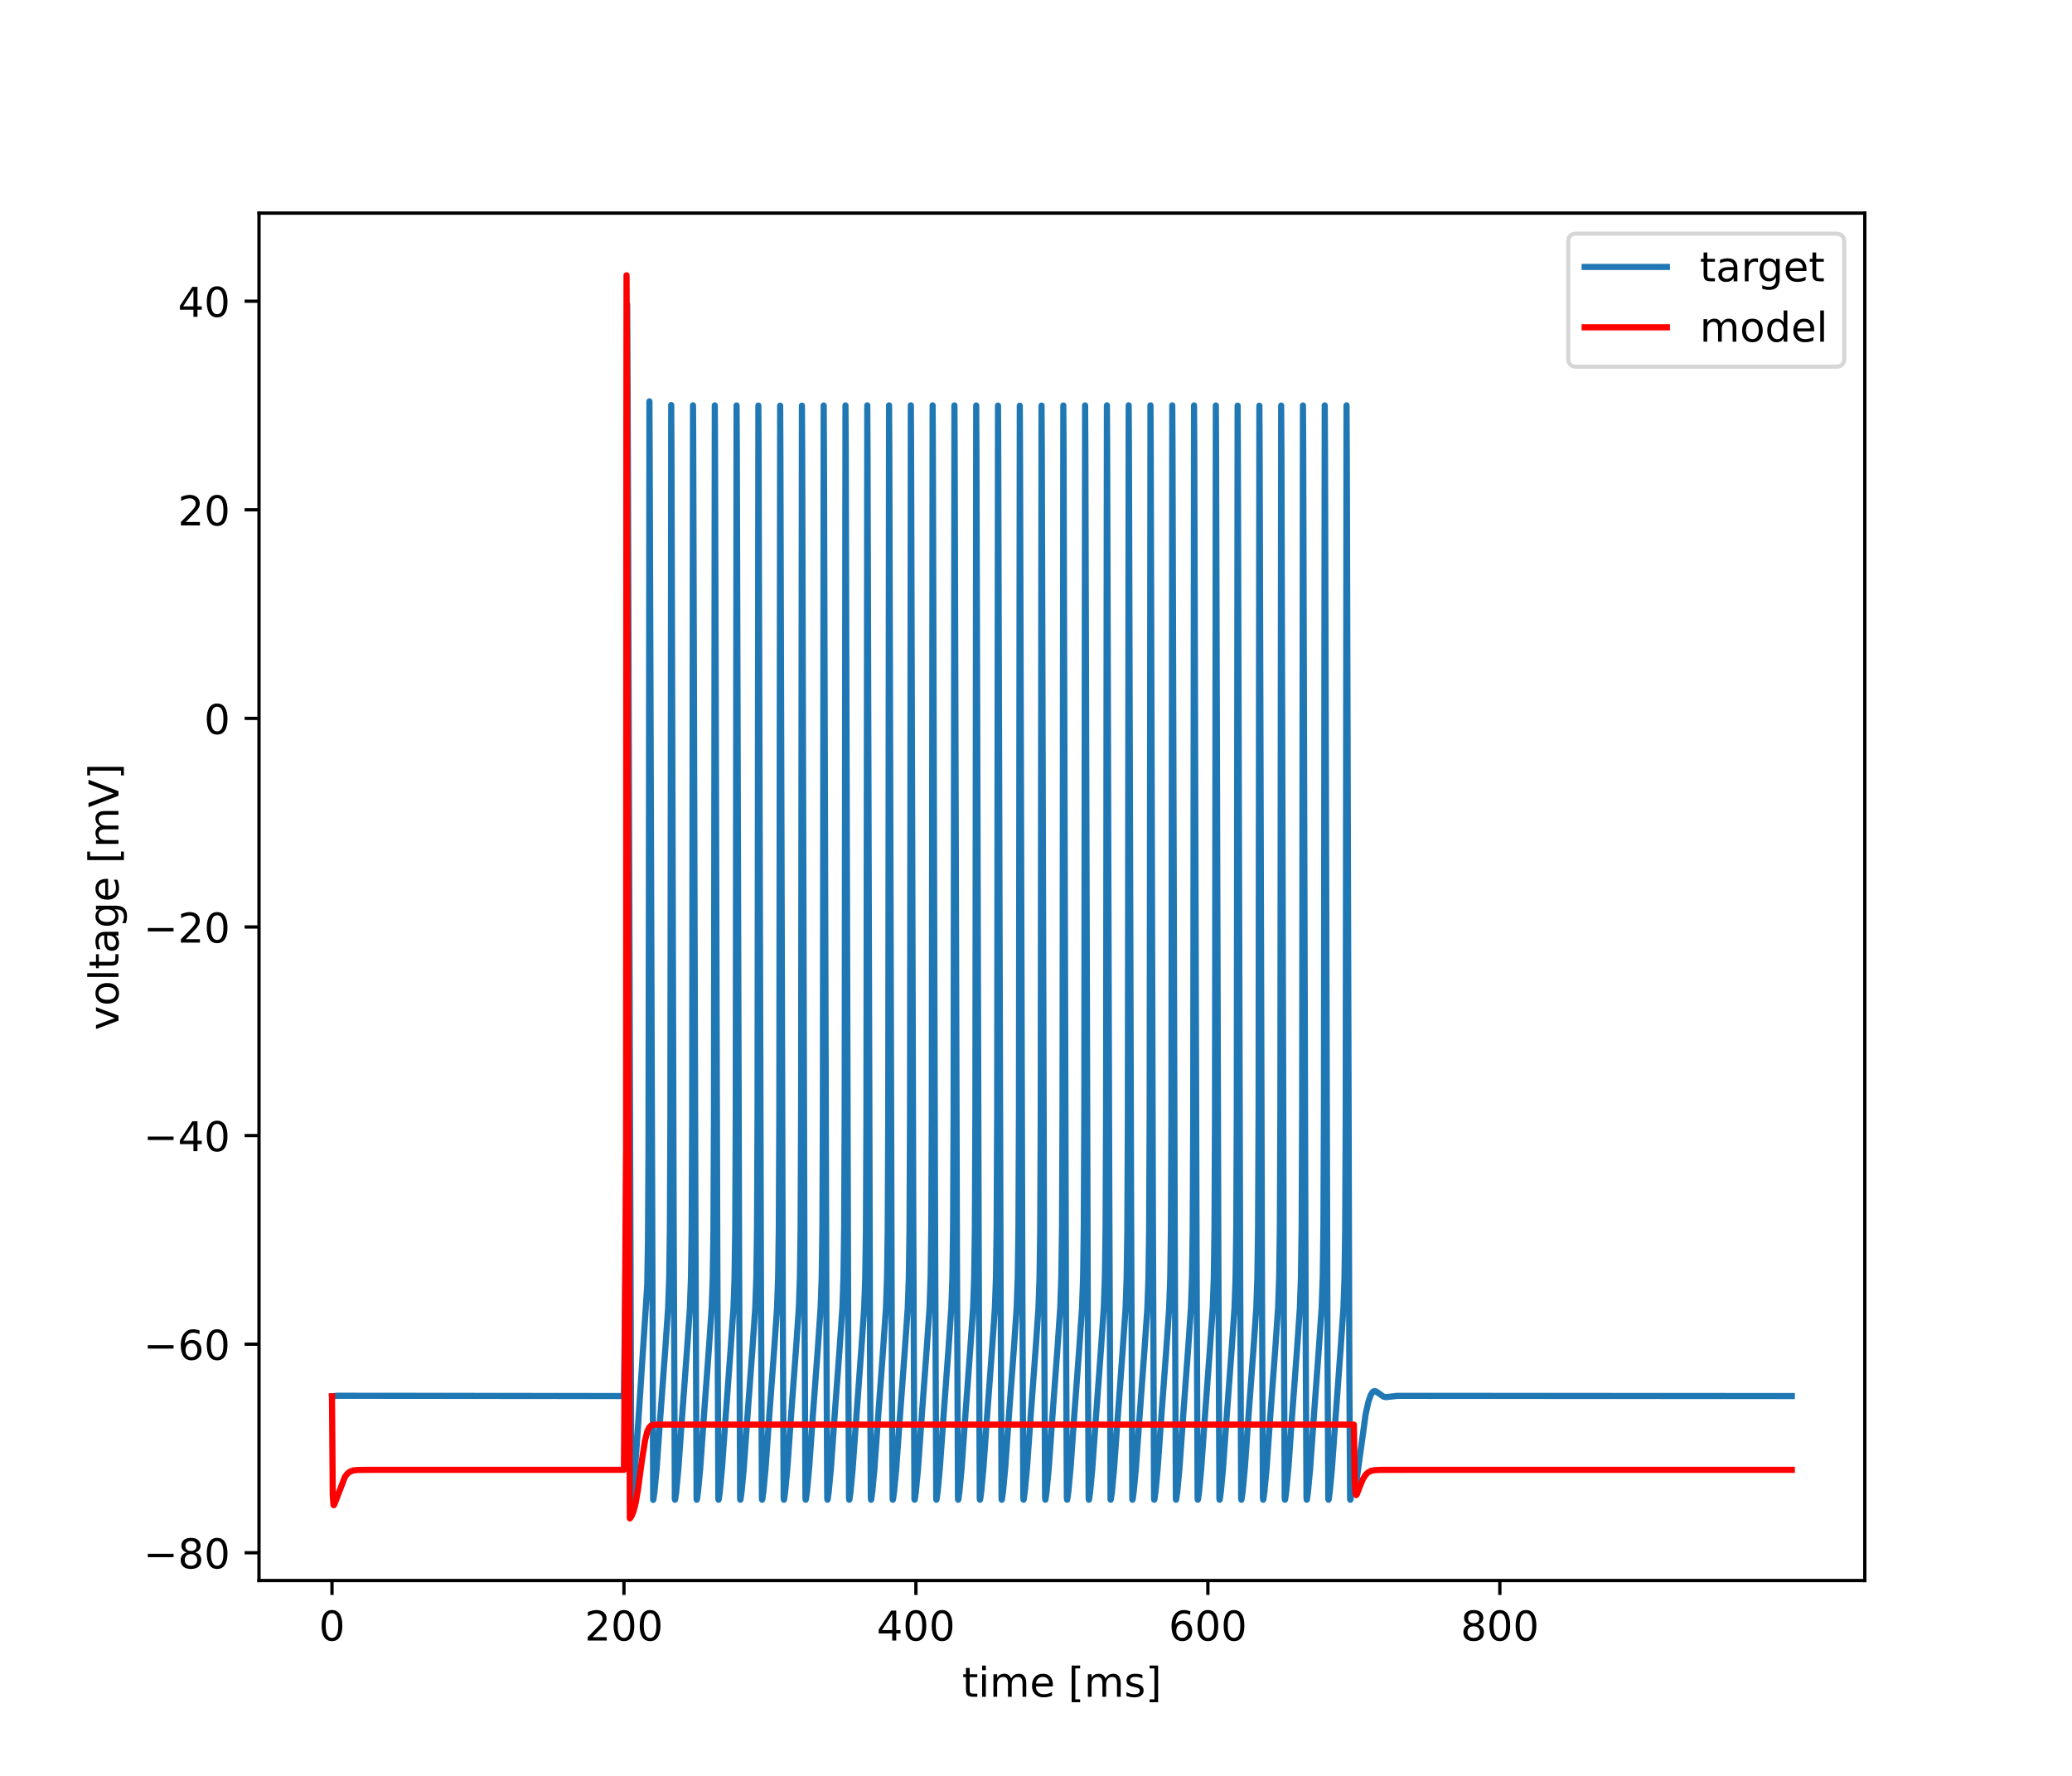 <?xml version="1.0" encoding="utf-8" standalone="no"?>
<!DOCTYPE svg PUBLIC "-//W3C//DTD SVG 1.1//EN"
  "http://www.w3.org/Graphics/SVG/1.1/DTD/svg11.dtd">
<!-- Created with matplotlib (https://matplotlib.org/) -->
<svg height="432pt" version="1.1" viewBox="0 0 504 432" width="504pt" xmlns="http://www.w3.org/2000/svg" xmlns:xlink="http://www.w3.org/1999/xlink">
 <defs>
  <style type="text/css">*{stroke-linecap:butt;stroke-linejoin:round;}</style>
 </defs>
 <g id="figure_1">
  <g id="patch_1">
   <path d="M 0 432 
L 504 432 
L 504 0 
L 0 0 
z
" style="fill:#ffffff;"/>
  </g>
  <g id="axes_1">
   <g id="patch_2">
    <path d="M 63 384.48 
L 453.6 384.48 
L 453.6 51.84 
L 63 51.84 
z
" style="fill:#ffffff;"/>
   </g>
   <g id="matplotlib.axis_1">
    <g id="xtick_1">
     <g id="line2d_1">
      <defs>
       <path d="M 0 0 
L 0 3.5 
" id="mef2a6b4fd7" style="stroke:#000000;stroke-width:0.8;"/>
      </defs>
      <g>
       <use style="stroke:#000000;stroke-width:0.8;" x="80.755" xlink:href="#mef2a6b4fd7" y="384.48"/>
      </g>
     </g>
     <g id="text_1">
      <!-- 0 -->
      <g transform="translate(77.573 399.078)scale(0.1 -0.1)">
       <defs>
        <path d="M 31.781 66.406 
Q 24.172 66.406 20.328 58.906 
Q 16.5 51.422 16.5 36.375 
Q 16.5 21.391 20.328 13.891 
Q 24.172 6.391 31.781 6.391 
Q 39.453 6.391 43.281 13.891 
Q 47.125 21.391 47.125 36.375 
Q 47.125 51.422 43.281 58.906 
Q 39.453 66.406 31.781 66.406 
z
M 31.781 74.219 
Q 44.047 74.219 50.516 64.516 
Q 56.984 54.828 56.984 36.375 
Q 56.984 17.969 50.516 8.266 
Q 44.047 -1.422 31.781 -1.422 
Q 19.531 -1.422 13.062 8.266 
Q 6.594 17.969 6.594 36.375 
Q 6.594 54.828 13.062 64.516 
Q 19.531 74.219 31.781 74.219 
z
" id="DejaVuSans-48"/>
       </defs>
       <use xlink:href="#DejaVuSans-48"/>
      </g>
     </g>
    </g>
    <g id="xtick_2">
     <g id="line2d_2">
      <g>
       <use style="stroke:#000000;stroke-width:0.8;" x="151.773" xlink:href="#mef2a6b4fd7" y="384.48"/>
      </g>
     </g>
     <g id="text_2">
      <!-- 200 -->
      <g transform="translate(142.229 399.078)scale(0.1 -0.1)">
       <defs>
        <path d="M 19.188 8.297 
L 53.609 8.297 
L 53.609 0 
L 7.328 0 
L 7.328 8.297 
Q 12.938 14.109 22.625 23.891 
Q 32.328 33.688 34.812 36.531 
Q 39.547 41.844 41.422 45.531 
Q 43.312 49.219 43.312 52.781 
Q 43.312 58.594 39.234 62.25 
Q 35.156 65.922 28.609 65.922 
Q 23.969 65.922 18.812 64.312 
Q 13.672 62.703 7.812 59.422 
L 7.812 69.391 
Q 13.766 71.781 18.938 73 
Q 24.125 74.219 28.422 74.219 
Q 39.75 74.219 46.484 68.547 
Q 53.219 62.891 53.219 53.422 
Q 53.219 48.922 51.531 44.891 
Q 49.859 40.875 45.406 35.406 
Q 44.188 33.984 37.641 27.219 
Q 31.109 20.453 19.188 8.297 
z
" id="DejaVuSans-50"/>
       </defs>
       <use xlink:href="#DejaVuSans-50"/>
       <use x="63.623" xlink:href="#DejaVuSans-48"/>
       <use x="127.246" xlink:href="#DejaVuSans-48"/>
      </g>
     </g>
    </g>
    <g id="xtick_3">
     <g id="line2d_3">
      <g>
       <use style="stroke:#000000;stroke-width:0.8;" x="222.791" xlink:href="#mef2a6b4fd7" y="384.48"/>
      </g>
     </g>
     <g id="text_3">
      <!-- 400 -->
      <g transform="translate(213.247 399.078)scale(0.1 -0.1)">
       <defs>
        <path d="M 37.797 64.312 
L 12.891 25.391 
L 37.797 25.391 
z
M 35.203 72.906 
L 47.609 72.906 
L 47.609 25.391 
L 58.016 25.391 
L 58.016 17.188 
L 47.609 17.188 
L 47.609 0 
L 37.797 0 
L 37.797 17.188 
L 4.891 17.188 
L 4.891 26.703 
z
" id="DejaVuSans-52"/>
       </defs>
       <use xlink:href="#DejaVuSans-52"/>
       <use x="63.623" xlink:href="#DejaVuSans-48"/>
       <use x="127.246" xlink:href="#DejaVuSans-48"/>
      </g>
     </g>
    </g>
    <g id="xtick_4">
     <g id="line2d_4">
      <g>
       <use style="stroke:#000000;stroke-width:0.8;" x="293.809" xlink:href="#mef2a6b4fd7" y="384.48"/>
      </g>
     </g>
     <g id="text_4">
      <!-- 600 -->
      <g transform="translate(284.265 399.078)scale(0.1 -0.1)">
       <defs>
        <path d="M 33.016 40.375 
Q 26.375 40.375 22.484 35.828 
Q 18.609 31.297 18.609 23.391 
Q 18.609 15.531 22.484 10.953 
Q 26.375 6.391 33.016 6.391 
Q 39.656 6.391 43.531 10.953 
Q 47.406 15.531 47.406 23.391 
Q 47.406 31.297 43.531 35.828 
Q 39.656 40.375 33.016 40.375 
z
M 52.594 71.297 
L 52.594 62.312 
Q 48.875 64.062 45.094 64.984 
Q 41.312 65.922 37.594 65.922 
Q 27.828 65.922 22.672 59.328 
Q 17.531 52.734 16.797 39.406 
Q 19.672 43.656 24.016 45.922 
Q 28.375 48.188 33.594 48.188 
Q 44.578 48.188 50.953 41.516 
Q 57.328 34.859 57.328 23.391 
Q 57.328 12.156 50.688 5.359 
Q 44.047 -1.422 33.016 -1.422 
Q 20.359 -1.422 13.672 8.266 
Q 6.984 17.969 6.984 36.375 
Q 6.984 53.656 15.188 63.938 
Q 23.391 74.219 37.203 74.219 
Q 40.922 74.219 44.703 73.484 
Q 48.484 72.75 52.594 71.297 
z
" id="DejaVuSans-54"/>
       </defs>
       <use xlink:href="#DejaVuSans-54"/>
       <use x="63.623" xlink:href="#DejaVuSans-48"/>
       <use x="127.246" xlink:href="#DejaVuSans-48"/>
      </g>
     </g>
    </g>
    <g id="xtick_5">
     <g id="line2d_5">
      <g>
       <use style="stroke:#000000;stroke-width:0.8;" x="364.827" xlink:href="#mef2a6b4fd7" y="384.48"/>
      </g>
     </g>
     <g id="text_5">
      <!-- 800 -->
      <g transform="translate(355.284 399.078)scale(0.1 -0.1)">
       <defs>
        <path d="M 31.781 34.625 
Q 24.75 34.625 20.719 30.859 
Q 16.703 27.094 16.703 20.516 
Q 16.703 13.922 20.719 10.156 
Q 24.75 6.391 31.781 6.391 
Q 38.812 6.391 42.859 10.172 
Q 46.922 13.969 46.922 20.516 
Q 46.922 27.094 42.891 30.859 
Q 38.875 34.625 31.781 34.625 
z
M 21.922 38.812 
Q 15.578 40.375 12.031 44.719 
Q 8.5 49.078 8.5 55.328 
Q 8.5 64.062 14.719 69.141 
Q 20.953 74.219 31.781 74.219 
Q 42.672 74.219 48.875 69.141 
Q 55.078 64.062 55.078 55.328 
Q 55.078 49.078 51.531 44.719 
Q 48 40.375 41.703 38.812 
Q 48.828 37.156 52.797 32.312 
Q 56.781 27.484 56.781 20.516 
Q 56.781 9.906 50.312 4.234 
Q 43.844 -1.422 31.781 -1.422 
Q 19.734 -1.422 13.25 4.234 
Q 6.781 9.906 6.781 20.516 
Q 6.781 27.484 10.781 32.312 
Q 14.797 37.156 21.922 38.812 
z
M 18.312 54.391 
Q 18.312 48.734 21.844 45.562 
Q 25.391 42.391 31.781 42.391 
Q 38.141 42.391 41.719 45.562 
Q 45.312 48.734 45.312 54.391 
Q 45.312 60.062 41.719 63.234 
Q 38.141 66.406 31.781 66.406 
Q 25.391 66.406 21.844 63.234 
Q 18.312 60.062 18.312 54.391 
z
" id="DejaVuSans-56"/>
       </defs>
       <use xlink:href="#DejaVuSans-56"/>
       <use x="63.623" xlink:href="#DejaVuSans-48"/>
       <use x="127.246" xlink:href="#DejaVuSans-48"/>
      </g>
     </g>
    </g>
    <g id="text_6">
     <!-- time [ms] -->
     <g transform="translate(234.038 412.757)scale(0.1 -0.1)">
      <defs>
       <path d="M 18.312 70.219 
L 18.312 54.688 
L 36.812 54.688 
L 36.812 47.703 
L 18.312 47.703 
L 18.312 18.016 
Q 18.312 11.328 20.141 9.422 
Q 21.969 7.516 27.594 7.516 
L 36.812 7.516 
L 36.812 0 
L 27.594 0 
Q 17.188 0 13.234 3.875 
Q 9.281 7.766 9.281 18.016 
L 9.281 47.703 
L 2.688 47.703 
L 2.688 54.688 
L 9.281 54.688 
L 9.281 70.219 
z
" id="DejaVuSans-116"/>
       <path d="M 9.422 54.688 
L 18.406 54.688 
L 18.406 0 
L 9.422 0 
z
M 9.422 75.984 
L 18.406 75.984 
L 18.406 64.594 
L 9.422 64.594 
z
" id="DejaVuSans-105"/>
       <path d="M 52 44.188 
Q 55.375 50.25 60.062 53.125 
Q 64.75 56 71.094 56 
Q 79.641 56 84.281 50.016 
Q 88.922 44.047 88.922 33.016 
L 88.922 0 
L 79.891 0 
L 79.891 32.719 
Q 79.891 40.578 77.094 44.375 
Q 74.312 48.188 68.609 48.188 
Q 61.625 48.188 57.562 43.547 
Q 53.516 38.922 53.516 30.906 
L 53.516 0 
L 44.484 0 
L 44.484 32.719 
Q 44.484 40.625 41.703 44.406 
Q 38.922 48.188 33.109 48.188 
Q 26.219 48.188 22.156 43.531 
Q 18.109 38.875 18.109 30.906 
L 18.109 0 
L 9.078 0 
L 9.078 54.688 
L 18.109 54.688 
L 18.109 46.188 
Q 21.188 51.219 25.484 53.609 
Q 29.781 56 35.688 56 
Q 41.656 56 45.828 52.969 
Q 50 49.953 52 44.188 
z
" id="DejaVuSans-109"/>
       <path d="M 56.203 29.594 
L 56.203 25.203 
L 14.891 25.203 
Q 15.484 15.922 20.484 11.062 
Q 25.484 6.203 34.422 6.203 
Q 39.594 6.203 44.453 7.469 
Q 49.312 8.734 54.109 11.281 
L 54.109 2.781 
Q 49.266 0.734 44.188 -0.344 
Q 39.109 -1.422 33.891 -1.422 
Q 20.797 -1.422 13.156 6.188 
Q 5.516 13.812 5.516 26.812 
Q 5.516 40.234 12.766 48.109 
Q 20.016 56 32.328 56 
Q 43.359 56 49.781 48.891 
Q 56.203 41.797 56.203 29.594 
z
M 47.219 32.234 
Q 47.125 39.594 43.094 43.984 
Q 39.062 48.391 32.422 48.391 
Q 24.906 48.391 20.391 44.141 
Q 15.875 39.891 15.188 32.172 
z
" id="DejaVuSans-101"/>
       <path id="DejaVuSans-32"/>
       <path d="M 8.594 75.984 
L 29.297 75.984 
L 29.297 69 
L 17.578 69 
L 17.578 -6.203 
L 29.297 -6.203 
L 29.297 -13.188 
L 8.594 -13.188 
z
" id="DejaVuSans-91"/>
       <path d="M 44.281 53.078 
L 44.281 44.578 
Q 40.484 46.531 36.375 47.5 
Q 32.281 48.484 27.875 48.484 
Q 21.188 48.484 17.844 46.438 
Q 14.5 44.391 14.5 40.281 
Q 14.5 37.156 16.891 35.375 
Q 19.281 33.594 26.516 31.984 
L 29.594 31.297 
Q 39.156 29.25 43.188 25.516 
Q 47.219 21.781 47.219 15.094 
Q 47.219 7.469 41.188 3.016 
Q 35.156 -1.422 24.609 -1.422 
Q 20.219 -1.422 15.453 -0.562 
Q 10.688 0.297 5.422 2 
L 5.422 11.281 
Q 10.406 8.688 15.234 7.391 
Q 20.062 6.109 24.812 6.109 
Q 31.156 6.109 34.562 8.281 
Q 37.984 10.453 37.984 14.406 
Q 37.984 18.062 35.516 20.016 
Q 33.062 21.969 24.703 23.781 
L 21.578 24.516 
Q 13.234 26.266 9.516 29.906 
Q 5.812 33.547 5.812 39.891 
Q 5.812 47.609 11.281 51.797 
Q 16.75 56 26.812 56 
Q 31.781 56 36.172 55.266 
Q 40.578 54.547 44.281 53.078 
z
" id="DejaVuSans-115"/>
       <path d="M 30.422 75.984 
L 30.422 -13.188 
L 9.719 -13.188 
L 9.719 -6.203 
L 21.391 -6.203 
L 21.391 69 
L 9.719 69 
L 9.719 75.984 
z
" id="DejaVuSans-93"/>
      </defs>
      <use xlink:href="#DejaVuSans-116"/>
      <use x="39.209" xlink:href="#DejaVuSans-105"/>
      <use x="66.992" xlink:href="#DejaVuSans-109"/>
      <use x="164.404" xlink:href="#DejaVuSans-101"/>
      <use x="225.928" xlink:href="#DejaVuSans-32"/>
      <use x="257.715" xlink:href="#DejaVuSans-91"/>
      <use x="296.729" xlink:href="#DejaVuSans-109"/>
      <use x="394.141" xlink:href="#DejaVuSans-115"/>
      <use x="446.24" xlink:href="#DejaVuSans-93"/>
     </g>
    </g>
   </g>
   <g id="matplotlib.axis_2">
    <g id="ytick_1">
     <g id="line2d_6">
      <defs>
       <path d="M 0 0 
L -3.5 0 
" id="me5b83e9a0d" style="stroke:#000000;stroke-width:0.8;"/>
      </defs>
      <g>
       <use style="stroke:#000000;stroke-width:0.8;" x="63" xlink:href="#me5b83e9a0d" y="377.724"/>
      </g>
     </g>
     <g id="text_7">
      <!-- −80 -->
      <g transform="translate(34.895 381.523)scale(0.1 -0.1)">
       <defs>
        <path d="M 10.594 35.5 
L 73.188 35.5 
L 73.188 27.203 
L 10.594 27.203 
z
" id="DejaVuSans-8722"/>
       </defs>
       <use xlink:href="#DejaVuSans-8722"/>
       <use x="83.789" xlink:href="#DejaVuSans-56"/>
       <use x="147.412" xlink:href="#DejaVuSans-48"/>
      </g>
     </g>
    </g>
    <g id="ytick_2">
     <g id="line2d_7">
      <g>
       <use style="stroke:#000000;stroke-width:0.8;" x="63" xlink:href="#me5b83e9a0d" y="326.981"/>
      </g>
     </g>
     <g id="text_8">
      <!-- −60 -->
      <g transform="translate(34.895 330.78)scale(0.1 -0.1)">
       <use xlink:href="#DejaVuSans-8722"/>
       <use x="83.789" xlink:href="#DejaVuSans-54"/>
       <use x="147.412" xlink:href="#DejaVuSans-48"/>
      </g>
     </g>
    </g>
    <g id="ytick_3">
     <g id="line2d_8">
      <g>
       <use style="stroke:#000000;stroke-width:0.8;" x="63" xlink:href="#me5b83e9a0d" y="276.238"/>
      </g>
     </g>
     <g id="text_9">
      <!-- −40 -->
      <g transform="translate(34.895 280.037)scale(0.1 -0.1)">
       <use xlink:href="#DejaVuSans-8722"/>
       <use x="83.789" xlink:href="#DejaVuSans-52"/>
       <use x="147.412" xlink:href="#DejaVuSans-48"/>
      </g>
     </g>
    </g>
    <g id="ytick_4">
     <g id="line2d_9">
      <g>
       <use style="stroke:#000000;stroke-width:0.8;" x="63" xlink:href="#me5b83e9a0d" y="225.495"/>
      </g>
     </g>
     <g id="text_10">
      <!-- −20 -->
      <g transform="translate(34.895 229.294)scale(0.1 -0.1)">
       <use xlink:href="#DejaVuSans-8722"/>
       <use x="83.789" xlink:href="#DejaVuSans-50"/>
       <use x="147.412" xlink:href="#DejaVuSans-48"/>
      </g>
     </g>
    </g>
    <g id="ytick_5">
     <g id="line2d_10">
      <g>
       <use style="stroke:#000000;stroke-width:0.8;" x="63" xlink:href="#me5b83e9a0d" y="174.752"/>
      </g>
     </g>
     <g id="text_11">
      <!-- 0 -->
      <g transform="translate(49.638 178.551)scale(0.1 -0.1)">
       <use xlink:href="#DejaVuSans-48"/>
      </g>
     </g>
    </g>
    <g id="ytick_6">
     <g id="line2d_11">
      <g>
       <use style="stroke:#000000;stroke-width:0.8;" x="63" xlink:href="#me5b83e9a0d" y="124.008"/>
      </g>
     </g>
     <g id="text_12">
      <!-- 20 -->
      <g transform="translate(43.275 127.808)scale(0.1 -0.1)">
       <use xlink:href="#DejaVuSans-50"/>
       <use x="63.623" xlink:href="#DejaVuSans-48"/>
      </g>
     </g>
    </g>
    <g id="ytick_7">
     <g id="line2d_12">
      <g>
       <use style="stroke:#000000;stroke-width:0.8;" x="63" xlink:href="#me5b83e9a0d" y="73.265"/>
      </g>
     </g>
     <g id="text_13">
      <!-- 40 -->
      <g transform="translate(43.275 77.065)scale(0.1 -0.1)">
       <use xlink:href="#DejaVuSans-52"/>
       <use x="63.623" xlink:href="#DejaVuSans-48"/>
      </g>
     </g>
    </g>
    <g id="text_14">
     <!-- voltage [mV] -->
     <g transform="translate(28.816 250.624)rotate(-90)scale(0.1 -0.1)">
      <defs>
       <path d="M 2.984 54.688 
L 12.5 54.688 
L 29.594 8.797 
L 46.688 54.688 
L 56.203 54.688 
L 35.688 0 
L 23.484 0 
z
" id="DejaVuSans-118"/>
       <path d="M 30.609 48.391 
Q 23.391 48.391 19.188 42.75 
Q 14.984 37.109 14.984 27.297 
Q 14.984 17.484 19.156 11.844 
Q 23.344 6.203 30.609 6.203 
Q 37.797 6.203 41.984 11.859 
Q 46.188 17.531 46.188 27.297 
Q 46.188 37.016 41.984 42.703 
Q 37.797 48.391 30.609 48.391 
z
M 30.609 56 
Q 42.328 56 49.016 48.375 
Q 55.719 40.766 55.719 27.297 
Q 55.719 13.875 49.016 6.219 
Q 42.328 -1.422 30.609 -1.422 
Q 18.844 -1.422 12.172 6.219 
Q 5.516 13.875 5.516 27.297 
Q 5.516 40.766 12.172 48.375 
Q 18.844 56 30.609 56 
z
" id="DejaVuSans-111"/>
       <path d="M 9.422 75.984 
L 18.406 75.984 
L 18.406 0 
L 9.422 0 
z
" id="DejaVuSans-108"/>
       <path d="M 34.281 27.484 
Q 23.391 27.484 19.188 25 
Q 14.984 22.516 14.984 16.5 
Q 14.984 11.719 18.141 8.906 
Q 21.297 6.109 26.703 6.109 
Q 34.188 6.109 38.703 11.406 
Q 43.219 16.703 43.219 25.484 
L 43.219 27.484 
z
M 52.203 31.203 
L 52.203 0 
L 43.219 0 
L 43.219 8.297 
Q 40.141 3.328 35.547 0.953 
Q 30.953 -1.422 24.312 -1.422 
Q 15.922 -1.422 10.953 3.297 
Q 6 8.016 6 15.922 
Q 6 25.141 12.172 29.828 
Q 18.359 34.516 30.609 34.516 
L 43.219 34.516 
L 43.219 35.406 
Q 43.219 41.609 39.141 45 
Q 35.062 48.391 27.688 48.391 
Q 23 48.391 18.547 47.266 
Q 14.109 46.141 10.016 43.891 
L 10.016 52.203 
Q 14.938 54.109 19.578 55.047 
Q 24.219 56 28.609 56 
Q 40.484 56 46.344 49.844 
Q 52.203 43.703 52.203 31.203 
z
" id="DejaVuSans-97"/>
       <path d="M 45.406 27.984 
Q 45.406 37.75 41.375 43.109 
Q 37.359 48.484 30.078 48.484 
Q 22.859 48.484 18.828 43.109 
Q 14.797 37.75 14.797 27.984 
Q 14.797 18.266 18.828 12.891 
Q 22.859 7.516 30.078 7.516 
Q 37.359 7.516 41.375 12.891 
Q 45.406 18.266 45.406 27.984 
z
M 54.391 6.781 
Q 54.391 -7.172 48.188 -13.984 
Q 42 -20.797 29.203 -20.797 
Q 24.469 -20.797 20.266 -20.094 
Q 16.062 -19.391 12.109 -17.922 
L 12.109 -9.188 
Q 16.062 -11.328 19.922 -12.344 
Q 23.781 -13.375 27.781 -13.375 
Q 36.625 -13.375 41.016 -8.766 
Q 45.406 -4.156 45.406 5.172 
L 45.406 9.625 
Q 42.625 4.781 38.281 2.391 
Q 33.938 0 27.875 0 
Q 17.828 0 11.672 7.656 
Q 5.516 15.328 5.516 27.984 
Q 5.516 40.672 11.672 48.328 
Q 17.828 56 27.875 56 
Q 33.938 56 38.281 53.609 
Q 42.625 51.219 45.406 46.391 
L 45.406 54.688 
L 54.391 54.688 
z
" id="DejaVuSans-103"/>
       <path d="M 28.609 0 
L 0.781 72.906 
L 11.078 72.906 
L 34.188 11.531 
L 57.328 72.906 
L 67.578 72.906 
L 39.797 0 
z
" id="DejaVuSans-86"/>
      </defs>
      <use xlink:href="#DejaVuSans-118"/>
      <use x="59.18" xlink:href="#DejaVuSans-111"/>
      <use x="120.361" xlink:href="#DejaVuSans-108"/>
      <use x="148.145" xlink:href="#DejaVuSans-116"/>
      <use x="187.354" xlink:href="#DejaVuSans-97"/>
      <use x="248.633" xlink:href="#DejaVuSans-103"/>
      <use x="312.109" xlink:href="#DejaVuSans-101"/>
      <use x="373.633" xlink:href="#DejaVuSans-32"/>
      <use x="405.42" xlink:href="#DejaVuSans-91"/>
      <use x="444.434" xlink:href="#DejaVuSans-109"/>
      <use x="541.846" xlink:href="#DejaVuSans-86"/>
      <use x="610.254" xlink:href="#DejaVuSans-93"/>
     </g>
    </g>
   </g>
   <g id="line2d_13">
    <path clip-path="url(#p2700b8957d)" d="M 80.755 339.667 
L 81.98 339.534 
L 151.773 339.6 
L 152.314 296.565 
L 152.421 249.556 
L 152.563 74.088 
L 152.678 98.462 
L 153.566 365.269 
L 153.61 365.171 
L 153.815 363.839 
L 154.294 359.244 
L 154.96 350.427 
L 157.428 312.836 
L 157.614 302.081 
L 157.738 280.85 
L 157.836 220.385 
L 157.969 97.634 
L 158.031 110.347 
L 158.883 364.858 
L 158.946 364.681 
L 159.203 362.768 
L 159.718 357.285 
L 160.535 345.756 
L 161.822 328.232 
L 162.514 318.212 
L 162.772 310.943 
L 162.94 299.352 
L 163.065 272.321 
L 163.162 190.744 
L 163.269 98.524 
L 163.322 107.719 
L 163.864 296.296 
L 164.148 364.688 
L 164.183 364.828 
L 164.245 364.652 
L 164.494 362.812 
L 165.009 357.348 
L 165.834 345.701 
L 167.113 328.304 
L 167.814 318.178 
L 168.071 310.899 
L 168.24 299.271 
L 168.364 272.083 
L 168.462 190.023 
L 168.569 98.598 
L 168.622 107.934 
L 169.172 300.116 
L 169.439 364.605 
L 169.483 364.826 
L 169.545 364.646 
L 169.802 362.726 
L 170.317 357.225 
L 171.152 345.421 
L 172.43 328.07 
L 173.114 318.16 
L 173.371 310.864 
L 173.54 299.178 
L 173.664 271.756 
L 173.762 188.91 
L 173.868 98.615 
L 173.922 108.162 
L 174.481 304.051 
L 174.729 364.499 
L 174.783 364.826 
L 174.845 364.642 
L 175.102 362.718 
L 175.617 357.215 
L 176.452 345.409 
L 177.73 328.059 
L 178.413 318.144 
L 178.671 310.829 
L 178.84 299.084 
L 178.964 271.421 
L 179.061 187.765 
L 179.168 98.631 
L 179.221 108.392 
L 179.789 308.086 
L 180.029 364.511 
L 180.082 364.826 
L 180.144 364.638 
L 180.402 362.711 
L 180.917 357.204 
L 181.751 345.397 
L 183.03 328.049 
L 183.713 318.127 
L 183.971 310.794 
L 184.139 298.989 
L 184.264 271.078 
L 184.361 186.599 
L 184.468 98.654 
L 184.521 108.627 
L 185.098 312.21 
L 185.329 364.522 
L 185.382 364.826 
L 185.444 364.634 
L 185.702 362.704 
L 186.217 357.194 
L 187.051 345.385 
L 188.329 328.039 
L 189.013 318.111 
L 189.27 310.759 
L 189.439 298.893 
L 189.563 270.729 
L 189.661 185.429 
L 189.767 98.683 
L 189.821 108.863 
L 190.407 316.403 
L 190.62 364.393 
L 190.682 364.826 
L 190.744 364.63 
L 191.01 362.618 
L 191.525 357.073 
L 192.368 345.109 
L 193.638 327.917 
L 194.313 318.094 
L 194.57 310.724 
L 194.739 298.796 
L 194.863 270.378 
L 194.97 171.341 
L 195.058 98.67 
L 195.12 109.102 
L 195.715 320.641 
L 195.919 364.408 
L 195.982 364.826 
L 196.044 364.625 
L 196.31 362.611 
L 196.834 356.951 
L 197.704 344.57 
L 198.955 327.684 
L 199.612 318.078 
L 199.87 310.688 
L 200.038 298.698 
L 200.163 270.019 
L 200.269 170.12 
L 200.358 98.642 
L 200.42 109.345 
L 201.024 324.888 
L 201.219 364.422 
L 201.281 364.825 
L 201.343 364.621 
L 201.61 362.604 
L 202.133 356.941 
L 202.995 344.689 
L 204.255 327.673 
L 204.912 318.061 
L 205.17 310.652 
L 205.338 298.599 
L 205.462 269.653 
L 205.569 168.891 
L 205.658 98.62 
L 205.72 109.59 
L 206.332 329.097 
L 206.519 364.436 
L 206.581 364.825 
L 206.634 364.662 
L 206.874 362.907 
L 207.389 357.483 
L 208.188 346.26 
L 209.511 328.219 
L 210.203 318.222 
L 210.46 310.995 
L 210.629 299.53 
L 210.753 273.004 
L 210.851 193.219 
L 210.958 98.605 
L 211.02 109.836 
L 211.641 333.217 
L 211.827 364.577 
L 211.881 364.824 
L 211.934 364.658 
L 212.183 362.823 
L 212.697 357.363 
L 213.514 345.851 
L 214.81 328.209 
L 215.503 318.206 
L 215.76 310.96 
L 215.929 299.437 
L 216.053 272.676 
L 216.151 192.079 
L 216.257 98.599 
L 216.319 110.081 
L 216.95 337.185 
L 217.127 364.587 
L 217.172 364.825 
L 217.234 364.654 
L 217.482 362.816 
L 217.997 357.353 
L 218.823 345.707 
L 220.101 328.31 
L 220.802 318.189 
L 221.06 310.926 
L 221.229 299.344 
L 221.353 272.347 
L 221.45 190.94 
L 221.557 98.6 
L 221.61 107.755 
L 222.152 296.35 
L 222.427 364.597 
L 222.471 364.825 
L 222.533 364.649 
L 222.782 362.809 
L 223.297 357.343 
L 224.123 345.694 
L 225.419 328.077 
L 226.111 317.994 
L 226.368 310.507 
L 226.537 298.199 
L 226.653 272.015 
L 226.75 189.796 
L 226.857 98.606 
L 226.91 107.985 
L 227.46 300.189 
L 227.727 364.606 
L 227.771 364.826 
L 227.833 364.645 
L 228.091 362.724 
L 228.606 357.222 
L 229.44 345.418 
L 230.718 328.067 
L 231.402 318.156 
L 231.659 310.856 
L 231.828 299.157 
L 231.952 271.681 
L 232.05 188.652 
L 232.156 98.618 
L 232.21 108.214 
L 232.769 304.127 
L 233.018 364.502 
L 233.071 364.826 
L 233.133 364.641 
L 233.39 362.717 
L 233.905 357.212 
L 234.74 345.406 
L 236.018 328.057 
L 236.702 318.14 
L 236.959 310.821 
L 237.128 299.063 
L 237.252 271.344 
L 237.35 187.502 
L 237.456 98.636 
L 237.509 108.446 
L 238.078 308.164 
L 238.317 364.513 
L 238.371 364.826 
L 238.433 364.637 
L 238.69 362.71 
L 239.205 357.202 
L 240.039 345.394 
L 241.318 328.047 
L 242.001 318.124 
L 242.259 310.786 
L 242.427 298.968 
L 242.552 270.999 
L 242.649 186.334 
L 242.756 98.66 
L 242.809 108.68 
L 243.386 312.289 
L 243.617 364.525 
L 243.67 364.826 
L 243.732 364.633 
L 243.99 362.702 
L 244.505 357.192 
L 245.348 345.25 
L 246.618 328.036 
L 247.301 318.107 
L 247.559 310.751 
L 247.727 298.871 
L 247.851 270.65 
L 247.949 185.162 
L 248.056 98.691 
L 248.109 108.917 
L 248.695 316.485 
L 248.908 364.397 
L 248.97 364.826 
L 249.032 364.629 
L 249.298 362.617 
L 249.822 356.959 
L 250.692 344.579 
L 251.944 327.692 
L 252.601 318.091 
L 252.858 310.716 
L 253.027 298.774 
L 253.151 270.296 
L 253.258 171.063 
L 253.346 98.663 
L 253.409 109.157 
L 254.003 320.724 
L 254.208 364.411 
L 254.27 364.825 
L 254.332 364.625 
L 254.598 362.609 
L 255.122 356.949 
L 255.983 344.699 
L 257.226 327.904 
L 257.901 318.074 
L 258.158 310.68 
L 258.327 298.676 
L 258.451 269.936 
L 258.557 169.84 
L 258.646 98.636 
L 258.708 109.401 
L 259.312 324.971 
L 259.507 364.425 
L 259.569 364.825 
L 259.632 364.62 
L 259.898 362.602 
L 260.422 356.938 
L 261.292 344.555 
L 262.526 327.894 
L 263.2 318.057 
L 263.458 310.644 
L 263.626 298.576 
L 263.751 269.569 
L 263.857 168.61 
L 263.946 98.616 
L 264.008 109.646 
L 264.621 329.179 
L 264.807 364.44 
L 264.869 364.825 
L 264.922 364.661 
L 265.171 362.829 
L 265.686 357.371 
L 266.511 345.729 
L 267.808 328.106 
L 268.5 318.04 
L 268.757 310.607 
L 268.926 298.476 
L 269.05 269.201 
L 269.157 167.389 
L 269.246 98.603 
L 269.299 107.35 
L 269.823 289.042 
L 270.133 364.74 
L 270.169 364.824 
L 270.222 364.657 
L 270.471 362.821 
L 270.986 357.361 
L 271.802 345.848 
L 273.098 328.207 
L 273.791 318.202 
L 274.048 310.952 
L 274.217 299.416 
L 274.341 272.601 
L 274.439 191.818 
L 274.545 98.599 
L 274.599 107.578 
L 275.131 292.684 
L 275.424 364.68 
L 275.46 364.825 
L 275.522 364.653 
L 275.77 362.814 
L 276.285 357.351 
L 277.111 345.704 
L 278.389 328.308 
L 279.091 318.186 
L 279.348 310.918 
L 279.517 299.323 
L 279.641 272.271 
L 279.739 190.679 
L 279.845 98.6 
L 279.898 107.807 
L 280.44 296.423 
L 280.715 364.599 
L 280.76 364.825 
L 280.822 364.649 
L 281.079 362.729 
L 281.594 357.23 
L 282.428 345.428 
L 283.707 328.075 
L 284.39 318.169 
L 284.648 310.883 
L 284.816 299.229 
L 284.941 271.939 
L 285.038 189.535 
L 285.145 98.608 
L 285.198 108.037 
L 285.749 300.263 
L 286.015 364.608 
L 286.059 364.826 
L 286.121 364.644 
L 286.379 362.722 
L 286.903 357.109 
L 287.755 345.02 
L 289.006 328.065 
L 289.69 318.153 
L 289.947 310.848 
L 290.116 299.136 
L 290.24 271.604 
L 290.338 188.39 
L 290.445 98.622 
L 290.498 108.266 
L 291.057 304.204 
L 291.306 364.504 
L 291.359 364.826 
L 291.421 364.64 
L 291.679 362.715 
L 292.193 357.21 
L 293.028 345.403 
L 294.315 327.943 
L 294.99 318.136 
L 295.247 310.813 
L 295.416 299.041 
L 295.54 271.266 
L 295.638 187.236 
L 295.744 98.641 
L 295.798 108.499 
L 296.366 308.243 
L 296.605 364.516 
L 296.659 364.826 
L 296.721 364.636 
L 296.978 362.708 
L 297.493 357.2 
L 298.328 345.391 
L 299.606 328.044 
L 300.289 318.12 
L 300.547 310.778 
L 300.716 298.946 
L 300.84 270.92 
L 300.938 186.068 
L 301.044 98.667 
L 301.097 108.734 
L 301.674 312.369 
L 301.905 364.527 
L 301.958 364.826 
L 302.021 364.632 
L 302.287 362.622 
L 302.811 356.967 
L 303.672 344.72 
L 304.915 327.923 
L 305.589 318.104 
L 305.847 310.743 
L 306.015 298.849 
L 306.14 270.57 
L 306.246 172.002 
L 306.335 98.688 
L 306.397 108.971 
L 306.983 316.566 
L 307.196 364.4 
L 307.258 364.826 
L 307.32 364.628 
L 307.587 362.615 
L 308.11 356.957 
L 308.971 344.708 
L 310.214 327.912 
L 310.889 318.087 
L 311.146 310.708 
L 311.315 298.752 
L 311.439 270.215 
L 311.546 170.786 
L 311.635 98.656 
L 311.697 109.212 
L 312.292 320.807 
L 312.496 364.415 
L 312.558 364.825 
L 312.62 364.624 
L 312.886 362.608 
L 313.41 356.946 
L 314.28 344.564 
L 315.532 327.679 
L 316.189 318.07 
L 316.446 310.671 
L 316.615 298.653 
L 316.739 269.853 
L 316.846 169.56 
L 316.934 98.631 
L 316.997 109.457 
L 317.6 325.054 
L 317.795 364.429 
L 317.858 364.825 
L 317.911 364.664 
L 318.159 362.834 
L 318.674 357.379 
L 319.491 345.87 
L 320.796 328.114 
L 321.488 318.053 
L 321.746 310.635 
L 321.915 298.553 
L 322.039 269.485 
L 322.145 168.33 
L 322.234 98.613 
L 322.296 109.702 
L 322.909 329.261 
L 323.095 364.443 
L 323.157 364.825 
L 323.211 364.66 
L 323.459 362.827 
L 323.974 357.369 
L 324.791 345.858 
L 326.096 328.104 
L 326.779 318.215 
L 327.037 310.979 
L 327.205 299.487 
L 327.33 272.855 
L 327.427 192.699 
L 327.534 98.602 
L 327.596 109.948 
L 328.217 333.375 
L 328.404 364.582 
L 328.457 364.824 
L 328.51 364.656 
L 328.759 362.82 
L 329.274 357.359 
L 329.318 356.803 
L 329.336 357.674 
L 329.531 361.538 
L 329.62 361.72 
L 329.664 361.664 
L 329.815 361.076 
L 330.215 358.349 
L 332.177 344.059 
L 332.869 340.939 
L 333.428 339.336 
L 333.89 338.617 
L 334.263 338.397 
L 334.618 338.436 
L 335.106 338.748 
L 336.553 339.768 
L 337.166 339.861 
L 338.116 339.752 
L 339.918 339.554 
L 435.845 339.6 
L 435.845 339.6 
" style="fill:none;stroke:#1f77b4;stroke-linecap:square;stroke-width:1.5;"/>
   </g>
   <g id="line2d_14">
    <path clip-path="url(#p2700b8957d)" d="M 80.755 339.667 
L 80.941 363.676 
L 81.119 366.089 
L 81.198 366.151 
L 81.243 366.11 
L 81.465 365.613 
L 83.924 359.217 
L 84.563 358.413 
L 85.202 357.956 
L 85.948 357.702 
L 87.075 357.58 
L 90.28 357.552 
L 151.773 357.55 
L 152.288 278.947 
L 152.359 107.177 
L 152.403 66.96 
L 152.474 81.322 
L 152.882 253.357 
L 153.202 369.36 
L 153.282 369.291 
L 153.699 368.647 
L 154.134 367.546 
L 154.605 365.695 
L 155.155 362.538 
L 156.14 355.235 
L 156.922 350.292 
L 157.454 348.211 
L 157.907 347.245 
L 158.351 346.793 
L 158.848 346.605 
L 159.745 346.552 
L 191.028 346.551 
L 329.318 346.551 
L 329.54 360.994 
L 329.744 363.49 
L 329.886 363.695 
L 329.904 363.687 
L 330.064 363.448 
L 330.57 362.105 
L 331.493 359.863 
L 332.177 358.763 
L 332.807 358.152 
L 333.482 357.808 
L 334.36 357.625 
L 336.003 357.557 
L 349.026 357.55 
L 435.845 357.55 
L 435.845 357.55 
" style="fill:none;stroke:#ff0000;stroke-linecap:square;stroke-width:1.5;"/>
   </g>
   <g id="patch_3">
    <path d="M 63 384.48 
L 63 51.84 
" style="fill:none;stroke:#000000;stroke-linecap:square;stroke-linejoin:miter;stroke-width:0.8;"/>
   </g>
   <g id="patch_4">
    <path d="M 453.6 384.48 
L 453.6 51.84 
" style="fill:none;stroke:#000000;stroke-linecap:square;stroke-linejoin:miter;stroke-width:0.8;"/>
   </g>
   <g id="patch_5">
    <path d="M 63 384.48 
L 453.6 384.48 
" style="fill:none;stroke:#000000;stroke-linecap:square;stroke-linejoin:miter;stroke-width:0.8;"/>
   </g>
   <g id="patch_6">
    <path d="M 63 51.84 
L 453.6 51.84 
" style="fill:none;stroke:#000000;stroke-linecap:square;stroke-linejoin:miter;stroke-width:0.8;"/>
   </g>
   <g id="legend_1">
    <g id="patch_7">
     <path d="M 383.461 89.196 
L 446.6 89.196 
Q 448.6 89.196 448.6 87.196 
L 448.6 58.84 
Q 448.6 56.84 446.6 56.84 
L 383.461 56.84 
Q 381.461 56.84 381.461 58.84 
L 381.461 87.196 
Q 381.461 89.196 383.461 89.196 
z
" style="fill:#ffffff;opacity:0.8;stroke:#cccccc;stroke-linejoin:miter;"/>
    </g>
    <g id="line2d_15">
     <path d="M 385.461 64.938 
L 405.461 64.938 
" style="fill:none;stroke:#1f77b4;stroke-linecap:square;stroke-width:1.5;"/>
    </g>
    <g id="line2d_16"/>
    <g id="text_15">
     <!-- target -->
     <g transform="translate(413.461 68.438)scale(0.1 -0.1)">
      <defs>
       <path d="M 41.109 46.297 
Q 39.594 47.172 37.812 47.578 
Q 36.031 48 33.891 48 
Q 26.266 48 22.188 43.047 
Q 18.109 38.094 18.109 28.812 
L 18.109 0 
L 9.078 0 
L 9.078 54.688 
L 18.109 54.688 
L 18.109 46.188 
Q 20.953 51.172 25.484 53.578 
Q 30.031 56 36.531 56 
Q 37.453 56 38.578 55.875 
Q 39.703 55.766 41.062 55.516 
z
" id="DejaVuSans-114"/>
      </defs>
      <use xlink:href="#DejaVuSans-116"/>
      <use x="39.209" xlink:href="#DejaVuSans-97"/>
      <use x="100.488" xlink:href="#DejaVuSans-114"/>
      <use x="139.852" xlink:href="#DejaVuSans-103"/>
      <use x="203.328" xlink:href="#DejaVuSans-101"/>
      <use x="264.852" xlink:href="#DejaVuSans-116"/>
     </g>
    </g>
    <g id="line2d_17">
     <path d="M 385.461 79.617 
L 405.461 79.617 
" style="fill:none;stroke:#ff0000;stroke-linecap:square;stroke-width:1.5;"/>
    </g>
    <g id="line2d_18"/>
    <g id="text_16">
     <!-- model -->
     <g transform="translate(413.461 83.117)scale(0.1 -0.1)">
      <defs>
       <path d="M 45.406 46.391 
L 45.406 75.984 
L 54.391 75.984 
L 54.391 0 
L 45.406 0 
L 45.406 8.203 
Q 42.578 3.328 38.25 0.953 
Q 33.938 -1.422 27.875 -1.422 
Q 17.969 -1.422 11.734 6.484 
Q 5.516 14.406 5.516 27.297 
Q 5.516 40.188 11.734 48.094 
Q 17.969 56 27.875 56 
Q 33.938 56 38.25 53.625 
Q 42.578 51.266 45.406 46.391 
z
M 14.797 27.297 
Q 14.797 17.391 18.875 11.75 
Q 22.953 6.109 30.078 6.109 
Q 37.203 6.109 41.297 11.75 
Q 45.406 17.391 45.406 27.297 
Q 45.406 37.203 41.297 42.844 
Q 37.203 48.484 30.078 48.484 
Q 22.953 48.484 18.875 42.844 
Q 14.797 37.203 14.797 27.297 
z
" id="DejaVuSans-100"/>
      </defs>
      <use xlink:href="#DejaVuSans-109"/>
      <use x="97.412" xlink:href="#DejaVuSans-111"/>
      <use x="158.594" xlink:href="#DejaVuSans-100"/>
      <use x="222.07" xlink:href="#DejaVuSans-101"/>
      <use x="283.594" xlink:href="#DejaVuSans-108"/>
     </g>
    </g>
   </g>
  </g>
 </g>
 <defs>
  <clipPath id="p2700b8957d">
   <rect height="332.64" width="390.6" x="63" y="51.84"/>
  </clipPath>
 </defs>
</svg>
